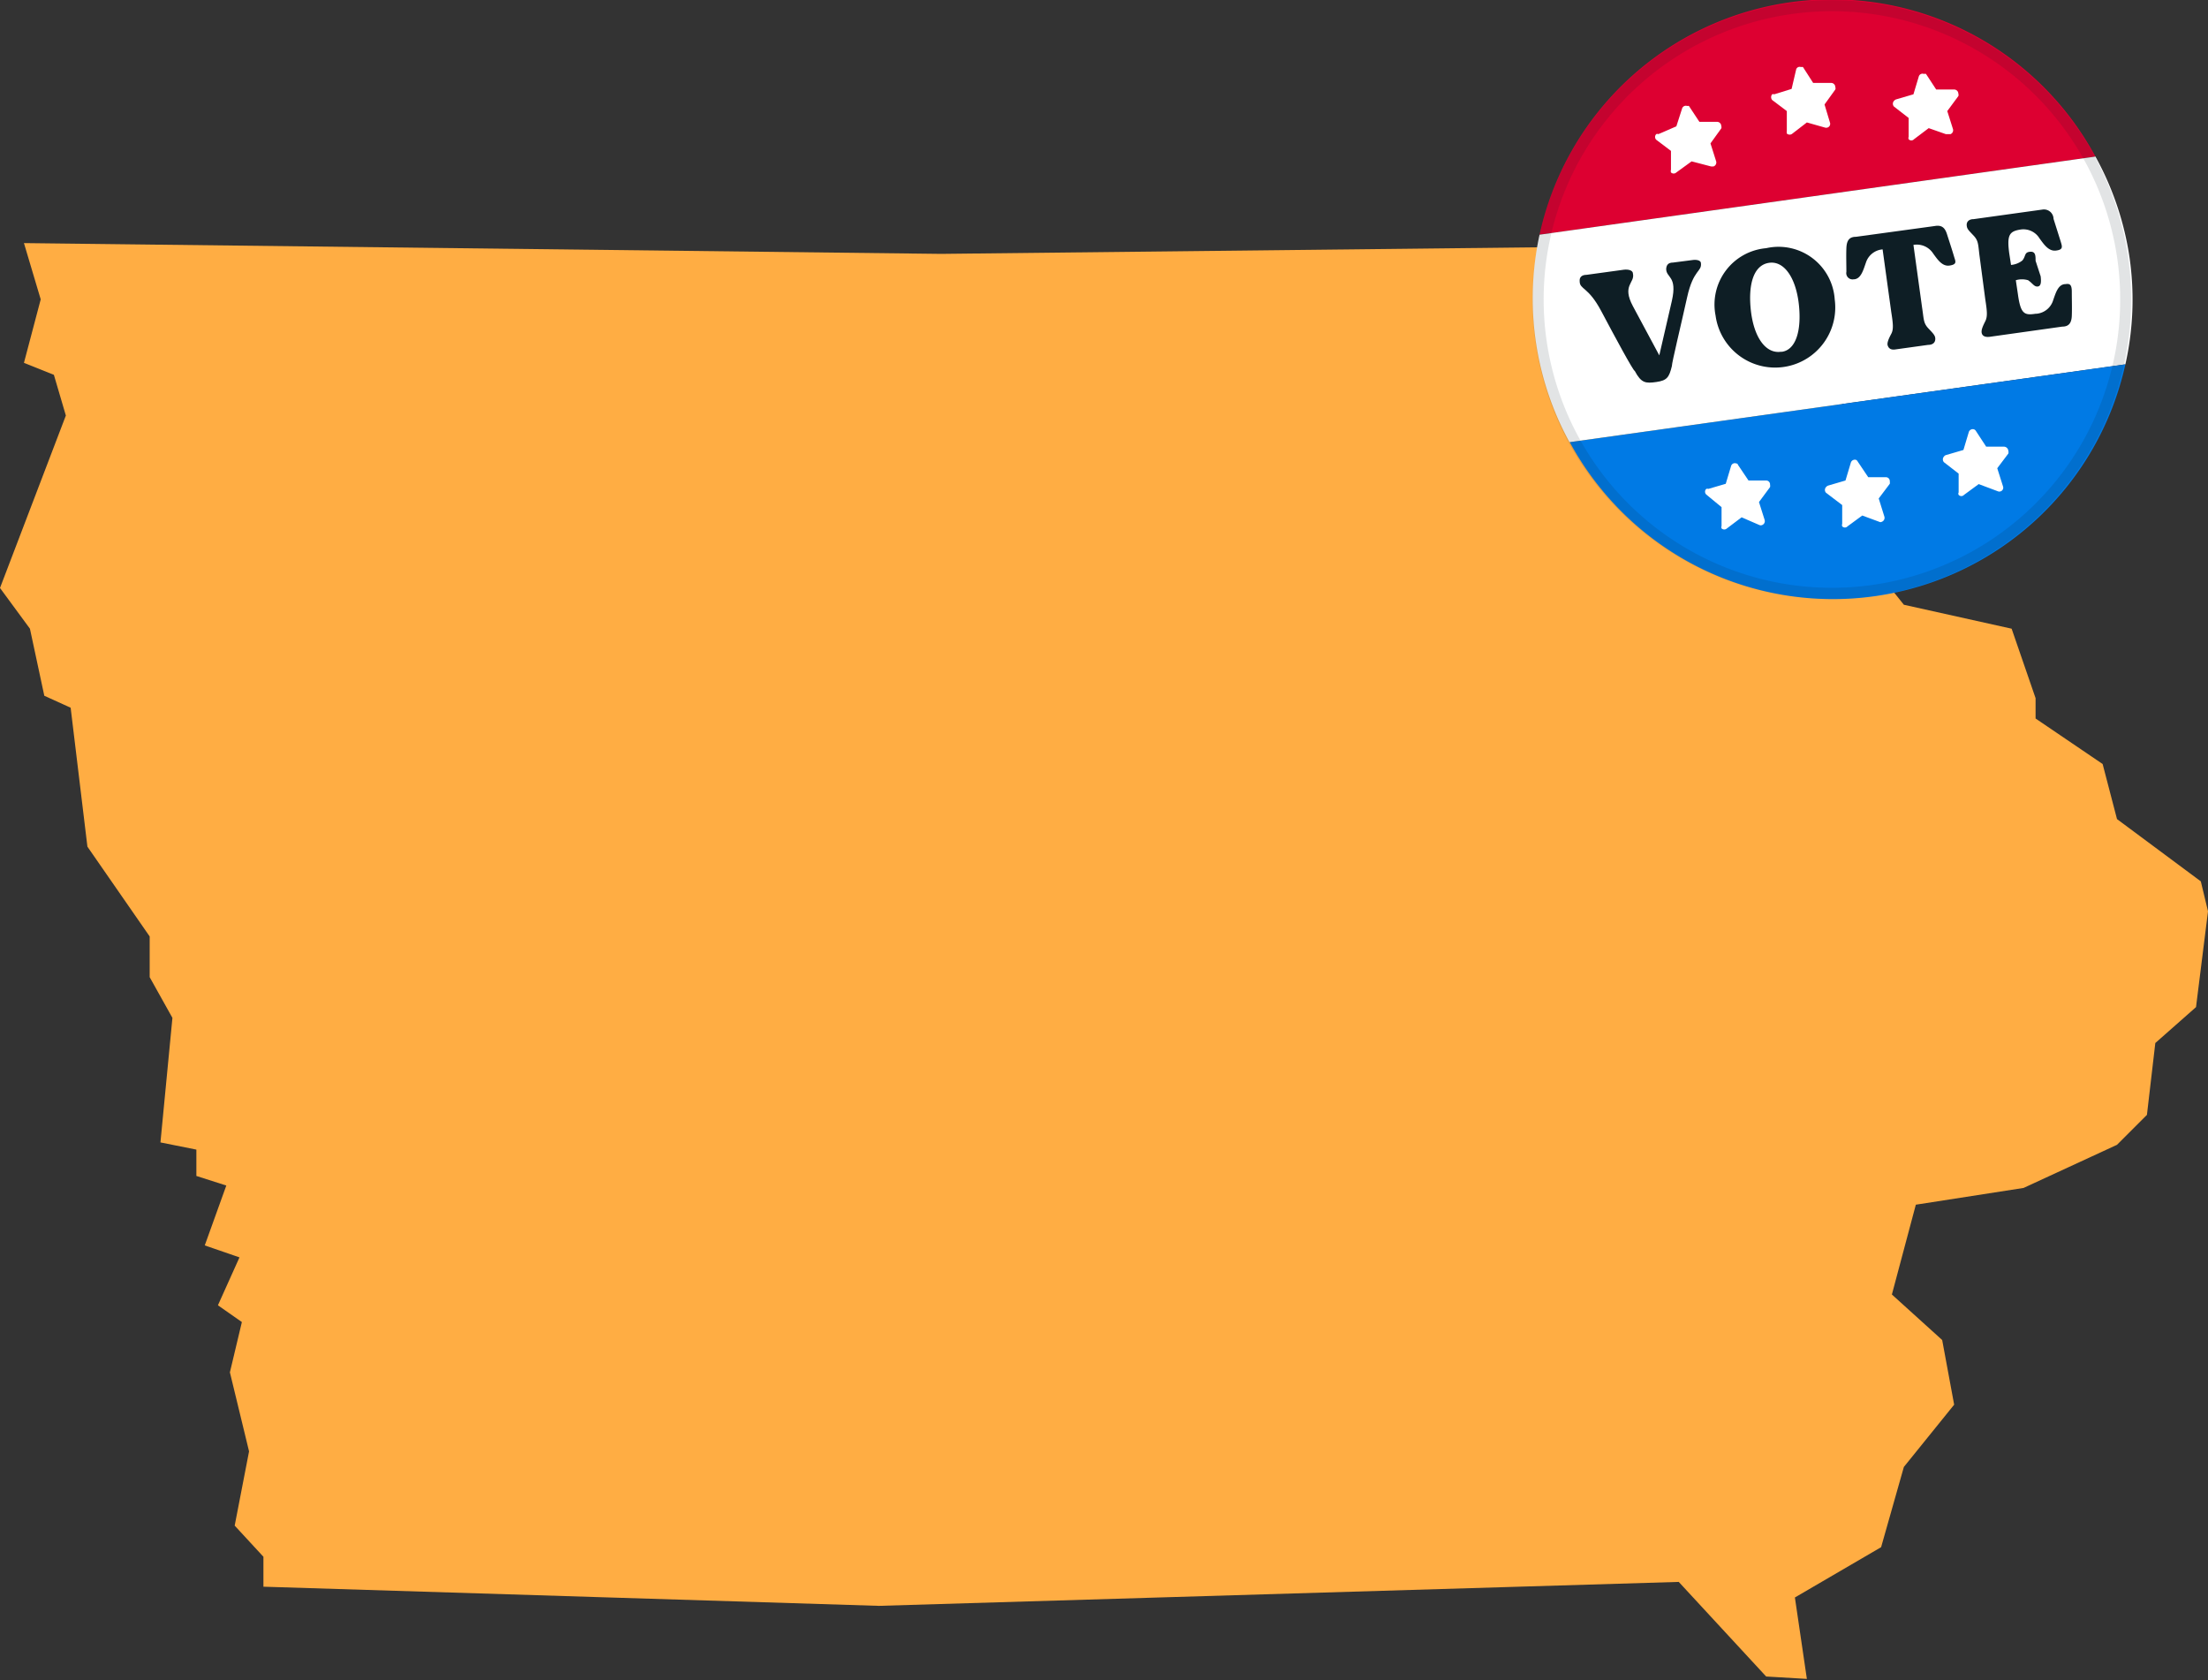 <svg id="Layer_1" data-name="Layer 1" xmlns="http://www.w3.org/2000/svg" viewBox="0 0 73.76 56.12"><rect x="0" y="0" width="73.76" height="56.12" fill="#333333" stroke="none"/><defs><style>.cls-1{fill:#ffad43;}.cls-2{fill:#dd0031;}.cls-3{fill:#fff;}.cls-4{fill:#007ae5;}.cls-5,.cls-6{fill:#0e1e25;}.cls-6{fill-opacity:0.12;fill-rule:evenodd;}</style></defs><path class="cls-1" d="M68,23.32,67.2,21l-3.6-.8-.8-1-1.28-5.76,1-2.4-1.28-.64-.8-2.24-29,.32L.8,8.12,1.36,10,.8,12.12l1,.4.4,1.36L0,19.64,1,21l.48,2.24.88.4.56,4.64,2.08,3v1.36L5.76,34l-.4,4.16,1.2.24v.88l1,.32-.72,2L8,42l-.72,1.6.8.56-.4,1.68.64,2.64-.48,2.48L8.8,52v1l20.56.64,26.72-.8L59,56l1.36.08-.4-2.72,2.88-1.68L63.6,49l1.68-2.08-.4-2.16L63.2,43.24l.8-3,3.6-.56,3.12-1.44,1-1L72,34.84l1.36-1.2.4-3.2-.24-1-2.8-2.08-.48-1.84L68,24Z"/><path class="cls-2" d="M70,5.23,51.43,7.84A10,10,0,0,1,70,5.23Z"/><path class="cls-3" d="M71,12.17a9.86,9.86,0,0,0,.14-3.56A10,10,0,0,0,70,5.23L51.43,7.84a10,10,0,0,0,1,6.93Z"/><path class="cls-4" d="M71,12.17a10,10,0,0,1-18.56,2.6Z"/><path class="cls-3" d="M56.51,5.39,56,5.76a.13.13,0,0,1-.18,0,.16.16,0,0,1,0-.09l0-.63-.49-.37a.13.13,0,0,1,0-.19.08.08,0,0,1,.07,0L56,4.22l.19-.59a.13.13,0,0,1,.17-.09.15.15,0,0,1,.06,0l.35.53h.6a.14.14,0,0,1,.13.14.11.11,0,0,1,0,.08l-.36.5.19.6a.14.14,0,0,1-.09.17h-.08Z"/><path class="cls-3" d="M60.36,4.09l-.48.37a.14.14,0,0,1-.19,0,.29.29,0,0,1,0-.09V3.71l-.49-.37a.15.15,0,0,1,0-.19.1.1,0,0,1,.07,0l.58-.18L60,2.33a.12.12,0,0,1,.16-.09.18.18,0,0,1,.07,0l.34.53h.61a.14.14,0,0,1,.13.14.11.11,0,0,1,0,.08l-.36.5.18.6a.13.13,0,0,1-.08.17.14.14,0,0,1-.09,0Z"/><path class="cls-3" d="M64.43,4.28l-.49.37a.12.12,0,0,1-.18,0,.11.11,0,0,1,0-.08l0-.63-.49-.38a.14.14,0,0,1,0-.19.18.18,0,0,1,.07-.05l.58-.17.18-.6a.13.13,0,0,1,.17-.08.12.12,0,0,1,.07,0l.34.52h.6a.14.14,0,0,1,.14.14.11.11,0,0,1,0,.08l-.37.5.19.6a.14.14,0,0,1-.08.17H65Z"/><path class="cls-3" d="M58.18,17.28l-.49.37a.13.13,0,0,1-.18,0,.11.11,0,0,1,0-.08l0-.63L57,16.52a.13.13,0,0,1,0-.19.13.13,0,0,1,.07,0l.58-.17.18-.6a.13.13,0,0,1,.17-.08s.05,0,.06.05l.35.52H59a.13.13,0,0,1,.13.14.19.19,0,0,1,0,.08l-.37.5.19.6a.14.14,0,0,1-.09.17.11.11,0,0,1-.08,0Z"/><path class="cls-3" d="M62.21,17.22l-.49.36a.12.12,0,0,1-.18,0,.11.11,0,0,1,0-.08l0-.63L61,16.46a.14.14,0,0,1,0-.19.18.18,0,0,1,.07-.05l.58-.17.18-.6a.14.14,0,0,1,.17-.09.12.12,0,0,1,.06.06l.35.52H63a.13.13,0,0,1,.13.14.24.24,0,0,1,0,.08l-.37.49.19.61a.14.14,0,0,1-.09.17.08.08,0,0,1-.08,0Z"/><path class="cls-3" d="M66.1,16.17l-.49.36a.12.12,0,0,1-.18,0,.08.08,0,0,1,0-.08v-.63l-.49-.38a.14.14,0,0,1,0-.19.12.12,0,0,1,.07-.05l.58-.17.18-.6a.14.14,0,0,1,.17-.09.13.13,0,0,1,.07.06l.34.52h.6a.15.15,0,0,1,.14.14.16.16,0,0,1,0,.09l-.37.49.19.6a.13.13,0,0,1-.17.17Z"/><path class="cls-5" d="M56.51,8.69l-.62.08c-.17,0-.22.09-.23.21,0,.31.38.23.19,1.07l-.42,1.82-.88-1.64c-.38-.71.07-.77,0-1.09,0-.11-.15-.15-.31-.13L53,9.18c-.17,0-.24.09-.23.21,0,.29.28.17.72,1s1.07,2,1.12,2c.22.41.36.42.72.37s.43-.16.52-.53c0-.12.3-1.35.51-2.3s.5-.84.46-1.15C56.81,8.7,56.68,8.66,56.51,8.69Z"/><path class="cls-5" d="M59,8.29a1.89,1.89,0,0,0-1.69,2.25A2,2,0,1,0,61.29,10,1.88,1.88,0,0,0,59,8.29Zm.49,3.46c-.51.07-.9-.49-1-1.37s.09-1.52.6-1.6.9.5,1,1.37S60,11.68,59.53,11.75Z"/><path class="cls-5" d="M65.28,8.58c-.07-.24-.17-.54-.24-.76s-.18-.31-.41-.27L62,7.91c-.23,0-.31.13-.32.38s0,.55,0,.79a.21.21,0,0,0,.24.25c.25,0,.33-.33.41-.55a.64.64,0,0,1,.56-.45l.29,2.1c.06.38.08.57,0,.72s-.15.3-.12.39.1.16.27.13l1.08-.15c.17,0,.24-.09.24-.2s-.06-.17-.23-.35-.15-.3-.21-.69l-.29-2.1a.65.65,0,0,1,.66.29c.14.19.3.44.55.4S65.33,8.74,65.28,8.58Z"/><path class="cls-5" d="M69,9.49c-.25,0-.33.31-.41.53a.64.64,0,0,1-.56.46H68c-.38.06-.5,0-.59-.65l-.07-.47a.72.72,0,0,1,.41,0c.16.11.2.22.32.21s.12-.17.1-.34L68,8.71c0-.17,0-.32-.19-.3s-.13.14-.25.29a.71.71,0,0,1-.38.15l-.06-.39c-.08-.6,0-.73.36-.79a.63.63,0,0,1,.65.29c.14.19.3.44.55.41s.21-.13.16-.3l-.24-.76A.32.32,0,0,0,68.23,7l-2.3.32c-.16,0-.24.09-.23.21s.06.16.23.34.15.31.2.69L66.32,10c.06.39.08.57,0,.73s-.14.29-.12.39.11.15.27.13l2.42-.34c.22,0,.31-.12.32-.36s0-.56,0-.81S69.13,9.47,69,9.49Z"/><path class="cls-6" d="M62.54,19.54a9.63,9.63,0,1,0-10.88-8.2A9.63,9.63,0,0,0,62.54,19.54Zm.05.37a10,10,0,1,0-11.3-8.51A10,10,0,0,0,62.59,19.91Z"/></svg>